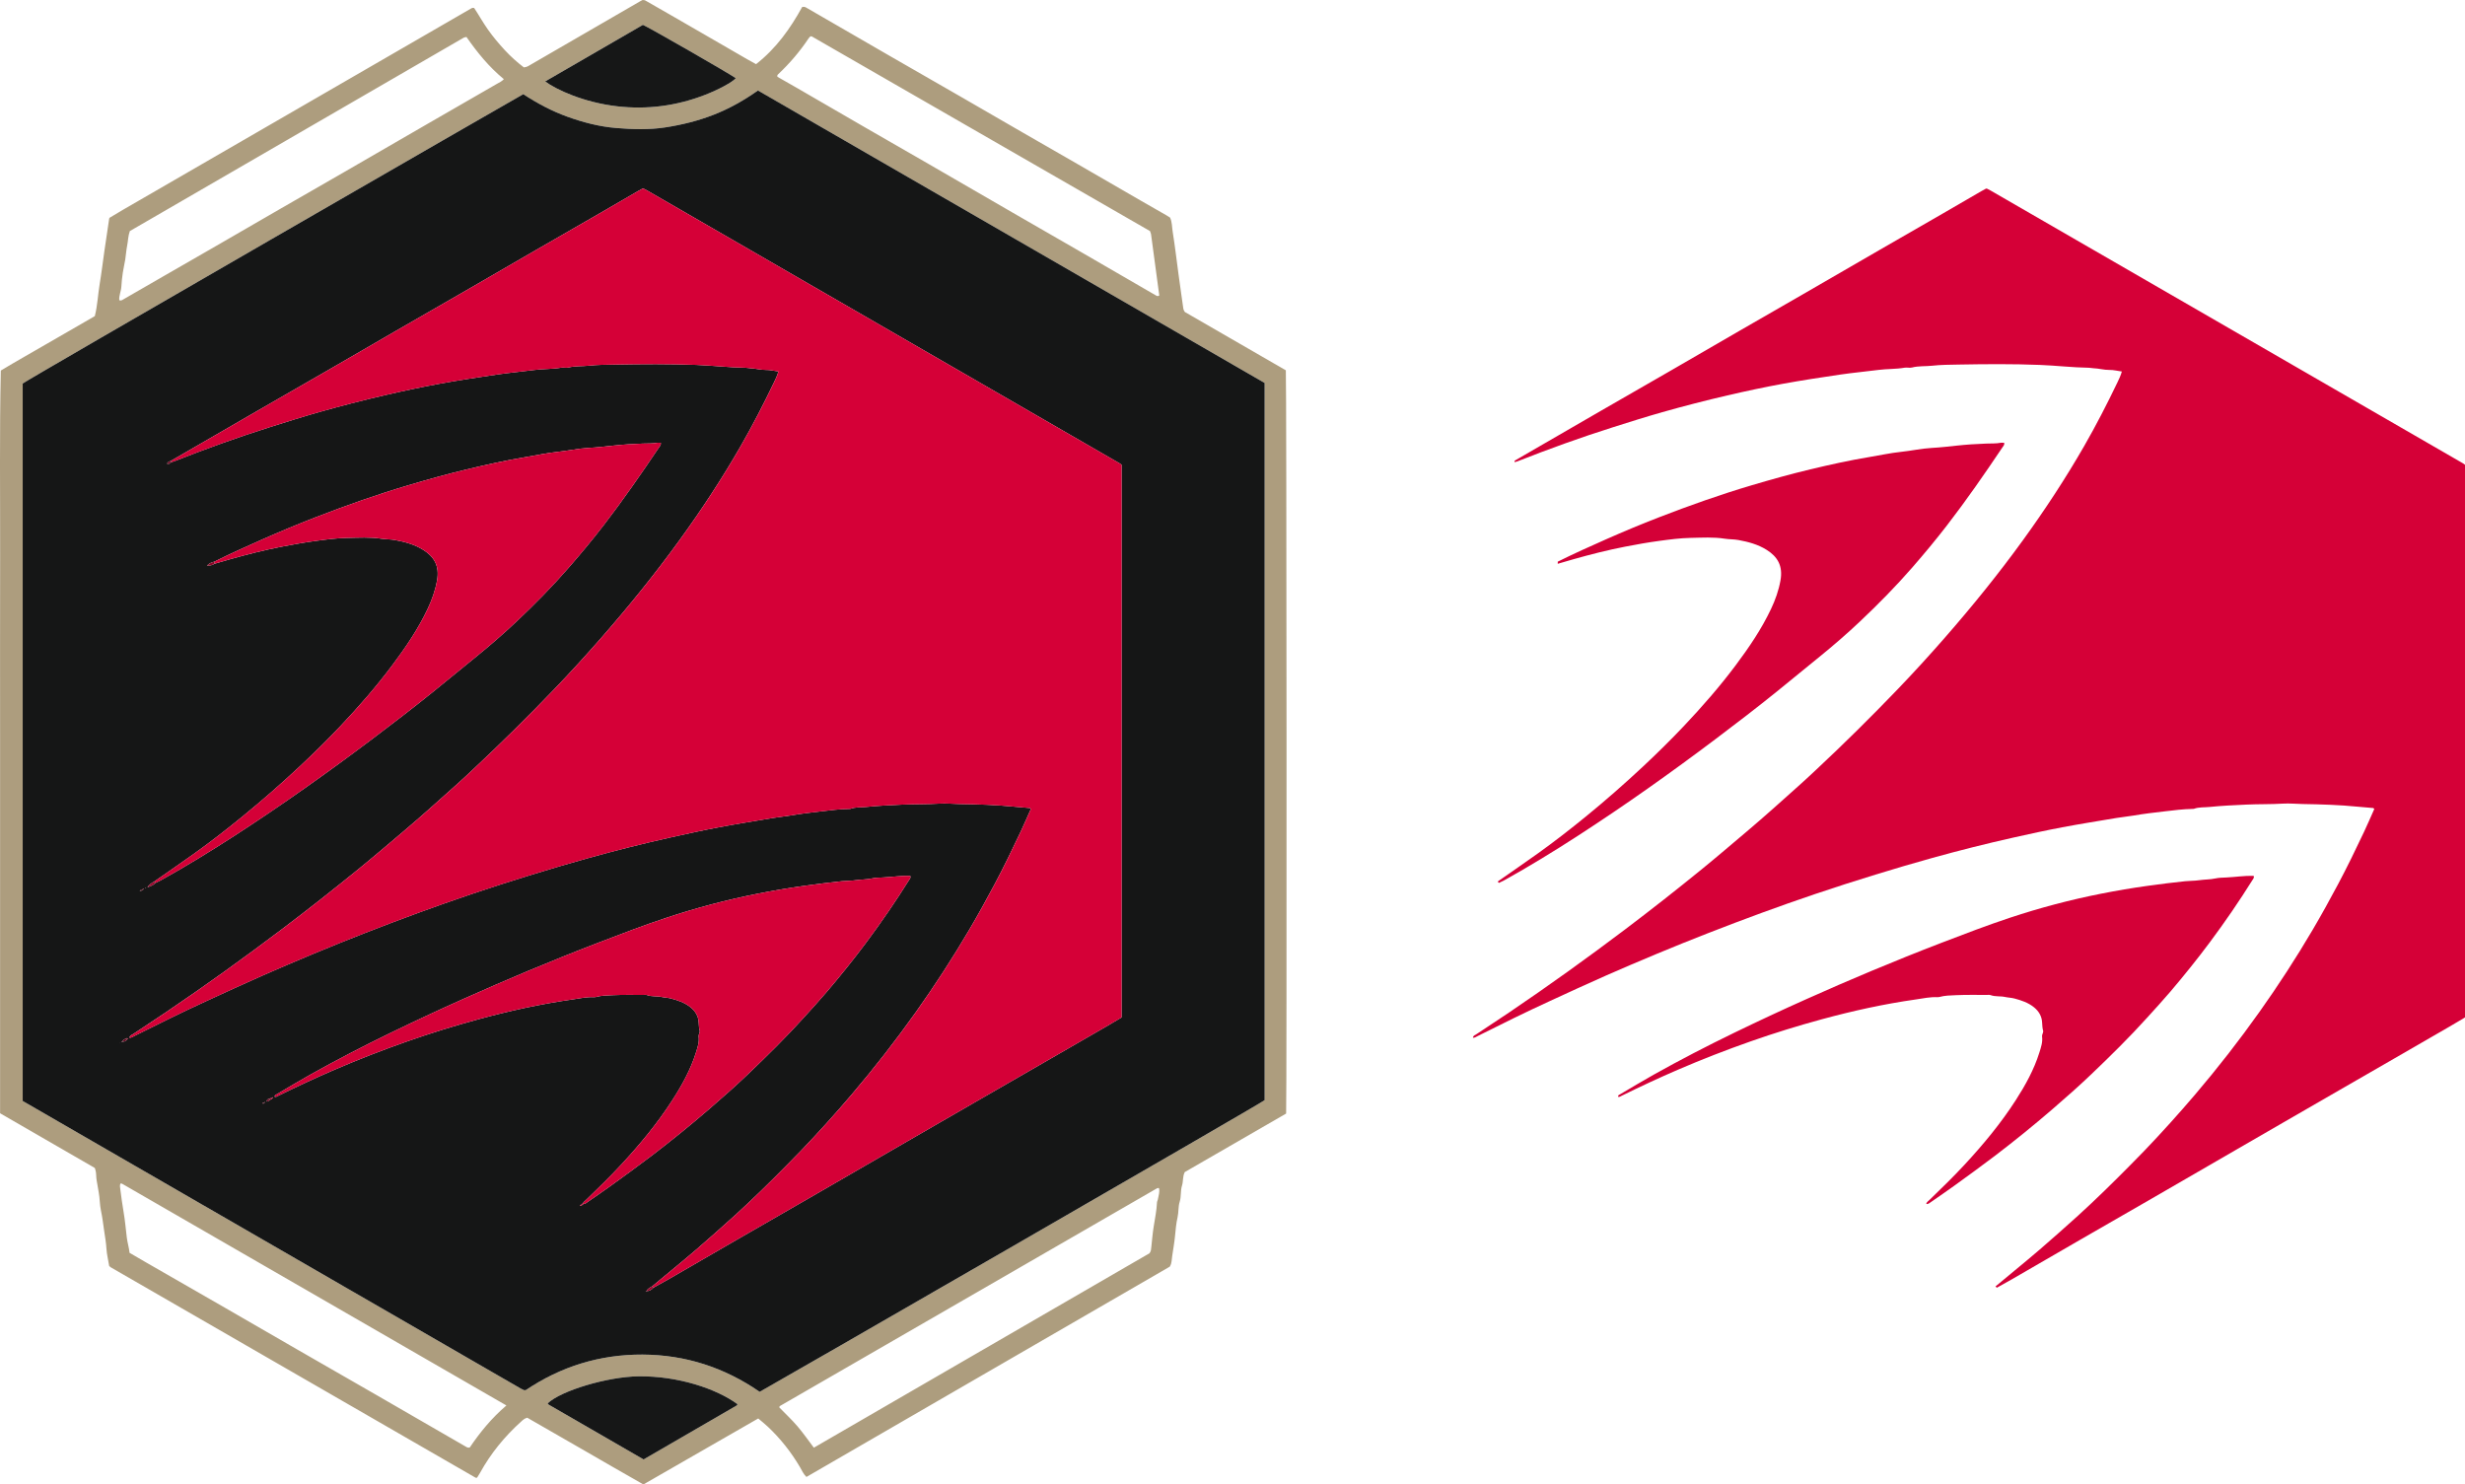 <?xml version="1.0" encoding="UTF-8"?>
<svg id="Layer_1" data-name="Layer 1" xmlns="http://www.w3.org/2000/svg" viewBox="0 0 351.675 211.774">
    <defs>
        <style>
            .cls-1 {
            fill: #d40037;
            }

            .cls-1, .cls-2, .cls-3, .cls-4, .cls-5, .cls-6, .cls-7, .cls-8, .cls-9, .cls-10 {
            stroke-width: 0px;
            }

            .cls-2 {
            fill: #6a0c24;
            }

            .cls-3 {
            fill: #d50037;
            }

            .cls-4 {
            fill: #161717;
            }

            .cls-5 {
            fill: #ad9d7e;
            }

            .cls-6 {
            fill: #9a062d;
            }

            .cls-7 {
            fill: #880929;
            }

            .cls-8 {
            fill: #770b27;
            }

            .cls-9 {
            fill: #590e21;
            }

            .cls-10 {
            fill: #151616;
            }
        </style>
    </defs>
    <g>
        <path class="cls-5"
              d="m183.491,158.86c-4.839,2.794-9.665,5.58-14.464,8.35-.324.63-.197,1.31-.393,1.924-.239.749-.091,1.554-.328,2.3-.23.725-.136,1.488-.306,2.223-.21.909-.281,1.841-.373,2.77-.09.908-.256,1.808-.385,2.712-.038.266-.069.533-.096.8-.025.244-.091.474-.255.762-17.231,9.972-34.523,19.98-51.837,30.001-.438-.409-.652-.941-.932-1.417-1.254-2.127-2.769-4.043-4.564-5.737-.427-.403-.891-.769-1.381-1.189-5.481,3.117-10.889,6.286-16.384,9.414-5.556-3.154-11.057-6.38-16.567-9.519-.386.09-.618.317-.857.532-2.363,2.127-4.355,4.552-5.889,7.344-.129.234-.279.457-.404.659-.061.021-.084.034-.109.037-.026.003-.056.004-.079-.006-.05-.02-.099-.044-.145-.071-17.312-9.982-34.624-19.965-51.935-29.949-.069-.04-.124-.102-.228-.189-.121-.804-.342-1.625-.394-2.486-.051-.856-.205-1.707-.328-2.558-.139-.957-.252-1.92-.455-2.864-.187-.869-.152-1.756-.322-2.625-.107-.55-.177-1.109-.287-1.662-.104-.524-.024-1.076-.201-1.595-.017-.051-.037-.1-.074-.2-4.463-2.578-8.96-5.175-13.506-7.801,0-8.814,0-17.63,0-26.445,0-8.846,0-17.693,0-26.539,0-8.819-.015-17.639.005-26.458.019-8.816-.097-17.632.098-26.515,2.196-1.323,4.448-2.581,6.676-3.878,2.234-1.3,4.478-2.584,6.736-3.886.384-1.508.442-3.067.696-4.595.261-1.563.446-3.138.672-4.707.223-1.541.455-3.081.684-4.622.013-.023.024-.048.039-.07.015-.022.031-.048.052-.061.647-.386,1.291-.778,1.943-1.155C34.166,20.318,50.718,10.746,67.271,1.174c.045-.026.102-.034.153-.048.026-.007.054-.009.08-.008.026.001.052.009.147.028.655.985,1.252,2.067,1.964,3.075.732,1.037,1.547,2.004,2.406,2.934.841.91,1.761,1.732,2.712,2.456.47-.024.773-.269,1.093-.454,3.01-1.736,6.014-3.481,9.02-5.222,2.167-1.256,4.335-2.511,6.502-3.765.115-.067.235-.125.306-.163.322-.041.519.124.725.241,1.264.718,2.524,1.445,3.784,2.172,2.263,1.305,4.525,2.612,6.787,3.919,1.213.701,2.423,1.406,3.637,2.104.416.24.84.466,1.279.709,2.873-2.246,4.902-5.104,6.575-8.153.329-.085.505.043.693.151,3.893,2.253,7.785,4.507,11.681,6.754,3.383,1.95,6.774,3.888,10.158,5.837,2.964,1.707,5.921,3.426,8.883,5.135,2.636,1.521,5.279,3.031,7.915,4.552,2.986,1.722,5.968,3.453,8.953,5.176,1.236.714,2.478,1.418,3.716,2.129.163.093.318.199.493.309.296.647.261,1.362.375,2.044.173,1.033.303,2.073.444,3.111.134.985.256,1.972.388,2.957.122.905.249,1.81.376,2.714.086.612.182,1.222.26,1.835.031.241.032.486.264.806,4.735,2.734,9.584,5.534,14.408,8.319.106.658.146,104.573.041,106.032Zm-3.069-104.229c-24.125-13.925-48.201-27.821-72.285-41.721-1.987,1.403-4.046,2.567-6.262,3.438-2.234.878-4.541,1.449-6.917,1.82-2.362.369-4.712.289-7.067.092-2.394-.2-4.707-.803-6.961-1.617-2.236-.807-4.322-1.923-6.276-3.209-1.079.587-71.014,40.881-71.415,41.283v102.349c23.706,13.688,47.389,27.364,71.072,41.037.139.08.29.14.436.208.024.011.051.021.077.023.026.002.053-.006.199-.026,4.96-3.341,10.533-5.09,16.635-5.062,6.13.029,11.706,1.842,16.724,5.313.977-.493,71.572-41.17,72.041-41.608V54.631Zm-108.174,145.873c-18.352-10.589-36.591-21.113-54.831-31.634-.061-.035-.151-.019-.228-.027-.128.275-.06.548-.026.808.143,1.088.282,2.178.471,3.259.211,1.214.308,2.442.46,3.662.09.722.311,1.403.391,2.156.814.474,1.625.951,2.44,1.419,3.759,2.161,7.521,4.317,11.279,6.481,3.361,1.935,6.714,3.883,10.075,5.818,3.758,2.164,7.522,4.316,11.279,6.481,4.317,2.488,8.629,4.984,12.942,7.477.141.082.281.161.523.09,1.45-2.141,3.105-4.184,5.225-5.99ZM66.543,5.272c-.199.054-.313.06-.402.112-15.893,9.203-31.785,18.409-47.617,27.581-.26.722-.246,1.405-.38,2.063-.134.656-.17,1.332-.275,1.996-.1.629-.256,1.249-.348,1.879-.097.662-.173,1.33-.209,1.998-.036.658-.362,1.277-.293,1.93.259.101.408-.025.572-.119,1.889-1.092,3.779-2.181,5.669-3.269,2.638-1.518,5.278-3.032,7.914-4.553,2.962-1.709,5.919-3.428,8.882-5.137,3.01-1.736,6.026-3.46,9.035-5.197,3.989-2.302,7.971-4.615,11.959-6.918,3.289-1.899,6.585-3.785,9.87-5.69.312-.181.665-.326.964-.654-2.113-1.736-3.789-3.798-5.339-6.024Zm97.519,27.69c-16.084-9.257-32.163-18.512-48.243-27.765-.021-.012-.052-.01-.079-.012-.027-.002-.054-0-.111-0-.079.083-.187.168-.259.277-1.244,1.871-2.695,3.566-4.327,5.108-.096.09-.202.183-.125.389.9.514,1.838,1.042,2.769,1.581,3.24,1.875,6.475,3.757,9.716,5.629,3.008,1.737,6.024,3.461,9.033,5.198,4.034,2.33,8.062,4.67,12.096,7.001,3.241,1.873,6.489,3.733,9.73,5.606,3.544,2.048,7.083,4.104,10.625,6.156.138.08.272.179.505.03-.387-2.891-.776-5.813-1.173-8.735-.021-.155-.1-.302-.156-.465Zm1.284,136.537c-.058-.011-.087-.026-.111-.019-.076.021-.157.039-.224.077-17.914,10.34-35.826,20.682-53.739,31.025-.022.013-.043.035-.056.057-.013.023-.015.051-.038.14.847.885,1.78,1.737,2.598,2.7.819.964,1.542,1.999,2.335,3.049,16.004-9.27,31.985-18.526,47.885-27.736.234-.309.227-.582.256-.85.106-.983.187-1.971.341-2.947.182-1.156.42-2.302.475-3.475.006-.128.094-.25.115-.379.086-.546.311-1.081.164-1.642Zm-73.527,38.705c4.471-2.589,8.872-5.138,13.271-7.69.061-.035.09-.125.134-.188-3.003-2.208-8.485-4.049-14.142-3.979-4.386.054-11.057,2.034-12.951,3.865.047.058.084.137.145.172,4.496,2.599,8.993,5.194,13.543,7.82ZM77.776,11.617c1.615,1.188,5.511,3.003,10.297,3.551,4.261.488,8.412-.059,12.424-1.598,2.018-.774,4-1.846,4.478-2.418-.941-.666-12.619-7.375-13.254-7.604-4.602,2.663-9.235,5.344-13.945,8.069Z"/>
        <path class="cls-10"
              d="m180.422,54.631v102.32c-.469.437-71.064,41.114-72.041,41.608-5.018-3.471-10.594-5.285-16.724-5.313-6.102-.028-11.674,1.721-16.635,5.062-.146.02-.173.028-.199.026-.026-.002-.053-.011-.077-.023-.146-.068-.297-.128-.436-.208-23.684-13.674-47.366-27.349-71.072-41.037V54.717c.401-.401,70.337-40.696,71.415-41.283,1.955,1.286,4.041,2.402,6.276,3.209,2.255.814,4.567,1.417,6.961,1.617,2.355.197,4.705.277,7.067-.092,2.376-.371,4.683-.942,6.917-1.82,2.217-.871,4.275-2.035,6.262-3.438,24.083,13.9,48.159,27.797,72.285,41.721ZM20.068,127.066c.124-.003.248-.006.315-.139.043-.035.126-.039.1-.128-.086-.035-.109.034-.144.084-.131-.009-.242.021-.299.155-.036.033-.155.03-.054.123.027-.032.054-.064.082-.095Zm62.917,44.789c-.095.005-.19.011-.243.115.124.102.217.059.297-.059.063-.046.126-.093.19-.139.26-.013.443-.182.64-.32,1.082-.755,2.176-1.495,3.244-2.27,1.962-1.423,3.931-2.839,5.858-4.309,2.785-2.124,5.505-4.33,8.16-6.617,1.899-1.637,3.78-3.293,5.591-5.024,2.729-2.608,5.422-5.253,7.952-8.059,1.101-1.221,2.218-2.428,3.283-3.68,1.955-2.299,3.848-4.648,5.652-7.068,2.142-2.874,4.17-5.826,6.073-8.865.105-.169.29-.329.175-.612-1.31-.036-2.616.176-3.93.235-.51.023-1.03.026-1.525.135-.76.167-1.535.137-2.299.251-.657.098-1.336.076-2.008.145-1.792.183-3.578.412-5.362.659-2.237.31-4.46.688-6.675,1.127-4.383.869-8.694,2.006-12.935,3.414-3.296,1.093-6.537,2.333-9.778,3.578-3.392,1.302-6.761,2.662-10.113,4.062-3.056,1.276-6.089,2.603-9.114,3.952-3.493,1.557-6.957,3.177-10.397,4.845-3.879,1.881-7.706,3.864-11.468,5.97-1.621.907-3.212,1.87-4.814,2.812-.119.07-.302.112-.241.348.215.035.369-.094.528-.172,2.635-1.295,5.293-2.538,7.99-3.699,3.413-1.469,6.873-2.816,10.377-4.047,3.35-1.177,6.742-2.224,10.169-3.155,4.409-1.198,8.863-2.179,13.388-2.823,1.036-.147,2.066-.385,3.125-.326.079.004.163-.006.239-.027.784-.22,1.597-.225,2.395-.261,1.454-.066,2.911-.031,4.367-.036.189-.001.394-.031.562.031.665.244,1.373.111,2.056.263.432.096.906.104,1.345.22.991.263,1.96.587,2.778,1.248.683.552,1.109,1.26,1.159,2.132.026.455.047.903.166,1.296-.027.29-.203.488-.168.748.108.801-.154,1.546-.387,2.289-.762,2.437-1.988,4.648-3.362,6.782-2.136,3.319-4.649,6.343-7.326,9.231-1.577,1.701-3.241,3.317-4.908,4.931-.192.186-.421.339-.547.588-.083.024-.142.073-.161.161Zm-45.296-14.547c-.082.017-.197-.034-.222.106.125.073.183.001.231-.097.044-.029.181-.005.069-.122-.026.038-.052.075-.078.113Zm1.124-.656c-.097.014-.194.027-.29.041-.189.092-.471.091-.464.458.216-.032.349-.103.445-.246.11-.078.282-.067.331-.232.06-.017.146-.007.12-.114-.096-.042-.129.01-.142.092Zm-21.327-8.053c.253,0,.482-.051.625-.288.043-.051.086-.103.129-.154-.042-.021-.083-.042-.124-.063-.255.11-.525.197-.674.462-.034.03-.099.083-.098.085.078.1.104.011.142-.042Zm74.749,35.583c.416.026.719-.182.98-.476.729-.406,1.464-.804,2.186-1.221,3.242-1.873,6.478-3.755,9.72-5.627,3.383-1.952,6.772-3.893,10.155-5.845,4.036-2.329,8.067-4.667,12.1-7,2.308-1.335,4.617-2.67,6.926-4.003,2.566-1.482,5.132-2.963,7.699-4.442,2.614-1.507,5.229-3.011,7.842-4.518,2.66-1.534,5.319-3.069,7.977-4.607.742-.429,1.476-.871,2.191-1.294v-78.849c-.107-.076-.189-.146-.28-.199-22.462-12.972-44.924-25.943-67.386-38.914-.163-.094-.333-.177-.501-.263-.023-.012-.051-.014-.077-.016-.027-.003-.054-.001-.097-.001-.225.123-.463.249-.696.384-1.841,1.067-3.679,2.14-5.522,3.203-3.01,1.737-6.024,3.465-9.033,5.202-3.615,2.087-7.226,4.184-10.841,6.271-3.009,1.737-6.024,3.464-9.033,5.201-3.242,1.872-6.478,3.756-9.72,5.628-3.383,1.952-6.773,3.892-10.155,5.844-4.082,2.356-8.16,4.72-12.24,7.081-.219.1-.482.146-.606.425.3.09.461-.025.591-.214.13-.036.264-.061.389-.11,4.506-1.778,9.061-3.422,13.68-4.884,2.333-.738,4.667-1.478,7.021-2.145,3.077-.872,6.175-1.667,9.291-2.391,2.619-.608,5.247-1.17,7.89-1.653,2.716-.496,5.448-.912,8.18-1.313,1.804-.265,3.623-.427,5.431-.664,1.25-.164,2.518-.101,3.764-.32.34-.06.717.06,1.046-.025.951-.245,1.925-.151,2.885-.258,1.254-.139,2.529-.142,3.791-.165,3.853-.069,7.705-.1,11.561.051,2.338.091,4.661.369,7,.404.214.003.427.062.641.068.776.024,1.526.257,2.313.244.568-.01,1.139.14,1.757.225-.16.581-.394,1.061-.625,1.542-1.48,3.086-3.044,6.126-4.751,9.095-2.662,4.63-5.59,9.085-8.72,13.407-3.479,4.803-7.21,9.408-11.11,13.874-2.216,2.538-4.488,5.027-6.821,7.456-3.736,3.889-7.571,7.681-11.511,11.365-.748.7-1.494,1.402-2.257,2.085-2.549,2.283-5.088,4.578-7.703,6.786-2.141,1.807-4.268,3.633-6.441,5.401-3.594,2.924-7.235,5.789-10.933,8.582-5.397,4.076-10.888,8.019-16.489,11.808-1.562,1.056-3.147,2.079-4.712,3.131-.187.126-.485.184-.505.519.286.005.479-.151.689-.256,3.396-1.7,6.798-3.39,10.252-4.97,2.693-1.232,5.377-2.487,8.09-3.675,4.807-2.106,9.649-4.13,14.54-6.037,5.04-1.966,10.114-3.836,15.238-5.568,2.854-.965,5.725-1.879,8.604-2.767,2.698-.832,5.407-1.629,8.126-2.385,3.833-1.065,7.691-2.037,11.573-2.906,2.307-.517,4.619-1.022,6.942-1.461,2.583-.488,5.18-.898,7.773-1.335.821-.138,1.656-.208,2.472-.351,1.43-.25,2.87-.413,4.308-.582,1.355-.159,2.714-.334,4.083-.358.054-.001.113.008.161-.01.721-.269,1.49-.191,2.232-.267,1.739-.177,3.489-.256,5.236-.338,1.749-.082,3.501-.031,5.251-.14.938-.058,1.883.043,2.823.059,2.614.043,5.225.118,7.825.379.744.075,1.489.13,2.233.194.037.003.069.066.142.141-.484,1.08-.958,2.191-1.474,3.282-1.187,2.508-2.395,5.005-3.7,7.455-1.165,2.188-2.362,4.358-3.619,6.494-2.365,4.018-4.901,7.927-7.601,11.728-2.888,4.065-5.949,7.995-9.185,11.791-2.326,2.728-4.726,5.39-7.204,7.979-.69.721-1.395,1.427-2.096,2.137-2.407,2.437-4.851,4.835-7.384,7.14-1.794,1.632-3.619,3.23-5.449,4.82-1.159,1.007-2.352,1.975-3.531,2.958-.93.775-1.864,1.547-2.797,2.32-.315.161-.624.329-.801.657-.042.029-.175.013-.058.12.021-.038.043-.076.064-.114ZM30.574,80.433c.748-.217,1.496-.438,2.245-.651,2.431-.688,4.878-1.309,7.36-1.792,1.636-.318,3.273-.611,4.926-.832,1.467-.197,2.936-.393,4.413-.421,1.635-.032,3.272-.141,4.911.118.626.099,1.284.069,1.921.185,1.412.257,2.79.625,4.017,1.395,1.562.981,2.361,2.28,1.986,4.376-.254,1.419-.73,2.753-1.339,4.046-1.363,2.889-3.151,5.516-5.059,8.063-2.28,3.044-4.778,5.907-7.391,8.666-1.871,1.977-3.811,3.888-5.801,5.748-2.659,2.486-5.392,4.882-8.212,7.182-2.234,1.822-4.509,3.591-6.855,5.266-1.885,1.345-3.795,2.656-5.694,3.982q-.711.37-.969.835c.463-.193.862-.316,1.158-.645.241-.118.489-.225.724-.355,3.604-2.001,7.116-4.154,10.575-6.394,3.369-2.182,6.69-4.433,9.971-6.745,3.258-2.296,6.476-4.649,9.659-7.048,2.925-2.205,5.834-4.431,8.683-6.733,2.053-1.659,4.09-3.338,6.139-5.002,1.967-1.597,3.883-3.254,5.724-4.992,2.607-2.461,5.124-5.012,7.483-7.719,1.718-1.971,3.387-3.98,4.983-6.049,2.765-3.584,5.34-7.305,7.864-11.06.131-.195.318-.369.288-.674-.158-.009-.32-.051-.469-.022-.694.131-1.396.094-2.095.119-1.425.051-2.847.143-4.266.297-.531.058-1.064.112-1.594.169-.638.069-1.284.119-1.926.155-1.476.084-2.918.408-4.385.561-1.516.158-3.013.49-4.52.739-2.838.47-5.644,1.093-8.44,1.761-2.798.669-5.566,1.444-8.325,2.261-4.492,1.33-8.9,2.895-13.266,4.584-2.535.981-5.043,2.031-7.529,3.129-2.315,1.022-4.623,2.061-6.889,3.189-.404.098-.787.232-1.047.599.36-.065.739-.04,1.041-.293Zm-13.543,68.379l.04.025.006-.038-.045.013Zm3.764-22.218c-.083.029-.086.064-.011.096.012.005.038-.027.058-.042-.016-.019-.033-.037-.048-.054Z"/>
        <path class="cls-4"
              d="m91.819,208.204c-4.549-2.625-9.047-5.221-13.543-7.82-.062-.036-.098-.115-.145-.172,1.893-1.832,8.564-3.811,12.951-3.865,5.657-.07,11.139,1.771,14.142,3.979-.044.064-.073.153-.134.188-4.399,2.553-8.8,5.101-13.271,7.69Z"/>
        <path class="cls-4"
              d="m77.776,11.617c4.71-2.725,9.342-5.406,13.945-8.069.635.229,12.313,6.938,13.254,7.604-.478.572-2.46,1.643-4.478,2.418-4.012,1.54-8.163,2.086-12.424,1.598-4.786-.548-8.683-2.363-10.297-3.551Z"/>
        <path class="cls-3"
              d="m24.432,65.722c4.08-2.361,8.158-4.724,12.24-7.081,3.383-1.952,6.773-3.892,10.155-5.844,3.243-1.871,6.478-3.755,9.72-5.628,3.009-1.738,6.024-3.464,9.033-5.201,3.616-2.087,7.226-4.184,10.841-6.271,3.009-1.737,6.024-3.465,9.033-5.202,1.843-1.063,3.681-2.136,5.522-3.203.233-.135.472-.26.696-.384.043,0,.07-.002.097.001.026.003.055.005.077.016.168.086.338.169.501.263,22.463,12.97,44.925,25.942,67.386,38.914.092.053.174.122.28.199v78.849c-.715.423-1.45.864-2.191,1.294-2.658,1.538-5.317,3.073-7.977,4.607-2.613,1.507-5.228,3.011-7.842,4.518-2.567,1.48-5.133,2.961-7.699,4.442-2.309,1.333-4.618,2.668-6.926,4.003-4.034,2.333-8.065,4.671-12.1,7-3.383,1.952-6.772,3.893-10.155,5.845-3.243,1.871-6.479,3.754-9.72,5.627-.723.417-1.457.815-2.186,1.221-.062-.062-.123-.124-.185-.186.932-.773,1.866-1.544,2.797-2.32,1.18-.983,2.373-1.951,3.531-2.958,1.83-1.591,3.655-3.188,5.449-4.82,2.533-2.305,4.977-4.704,7.384-7.14.701-.71,1.407-1.416,2.096-2.137,2.479-2.59,4.878-5.251,7.204-7.979,3.236-3.795,6.297-7.725,9.185-11.791,2.701-3.801,5.237-7.71,7.601-11.728,1.257-2.136,2.453-4.306,3.619-6.494,1.305-2.45,2.513-4.947,3.7-7.455.516-1.091.991-2.202,1.474-3.282-.073-.075-.105-.138-.142-.141-.745-.064-1.489-.119-2.233-.194-2.6-.261-5.211-.336-7.825-.379-.94-.015-1.886-.117-2.823-.059-1.75.108-3.502.057-5.251.14-1.747.082-3.498.16-5.236.338-.742.076-1.511-.003-2.232.267-.048.018-.107.009-.161.01-1.369.025-2.728.199-4.083.358-1.437.169-2.878.332-4.308.582-.816.143-1.651.212-2.472.351-2.592.437-5.19.847-7.773,1.335-2.323.439-4.635.944-6.942,1.461-3.882.87-7.74,1.841-11.573,2.906-2.72.756-5.429,1.553-8.126,2.385-2.879.887-5.75,1.802-8.604,2.767-5.124,1.732-10.198,3.603-15.238,5.568-4.891,1.907-9.733,3.931-14.54,6.037-2.713,1.188-5.397,2.443-8.09,3.675-3.454,1.581-6.856,3.27-10.252,4.97-.21.105-.403.261-.689.256.02-.335.318-.393.505-.519,1.565-1.052,3.15-2.074,4.712-3.131,5.601-3.789,11.092-7.733,16.489-11.808,3.698-2.793,7.339-5.658,10.933-8.582,2.173-1.768,4.3-3.594,6.441-5.401,2.615-2.208,5.154-4.503,7.703-6.786.763-.683,1.508-1.386,2.257-2.085,3.94-3.684,7.775-7.475,11.511-11.365,2.333-2.429,4.605-4.918,6.821-7.456,3.901-4.466,7.631-9.071,11.11-13.874,3.13-4.322,6.058-8.777,8.72-13.407,1.707-2.969,3.271-6.009,4.751-9.095.23-.48.465-.961.625-1.542-.618-.085-1.188-.234-1.757-.225-.787.013-1.537-.22-2.313-.244-.214-.006-.427-.065-.641-.068-2.339-.035-4.662-.313-7-.404-3.856-.151-7.708-.12-11.561-.051-1.262.023-2.537.026-3.791.165-.96.106-1.934.013-2.885.258-.329.085-.706-.035-1.046.025-1.246.218-2.514.156-3.764.32-1.808.237-3.627.399-5.431.664-2.732.401-5.464.817-8.18,1.313-2.643.483-5.271,1.045-7.89,1.653-3.117.724-6.215,1.52-9.291,2.391-2.354.667-4.688,1.407-7.021,2.145-4.619,1.461-9.174,3.106-13.68,4.884-.125.049-.259.074-.389.11.005-.07.01-.14.015-.21Z"/>
        <path class="cls-1"
              d="m22.003,125.764c1.899-1.326,3.809-2.636,5.694-3.982,2.346-1.675,4.621-3.444,6.855-5.266,2.82-2.3,5.553-4.696,8.212-7.182,1.99-1.861,3.929-3.772,5.801-5.748,2.612-2.76,5.111-5.622,7.391-8.666,1.907-2.547,3.695-5.174,5.059-8.063.61-1.293,1.085-2.627,1.339-4.046.376-2.096-.424-3.395-1.986-4.376-1.226-.77-2.605-1.138-4.017-1.395-.637-.116-1.295-.086-1.921-.185-1.639-.259-3.276-.149-4.911-.118-1.477.029-2.946.224-4.413.421-1.653.222-3.291.514-4.926.832-2.482.483-4.929,1.104-7.36,1.792-.75.212-1.497.433-2.245.651.002-.102.004-.204.006-.306,2.266-1.128,4.575-2.167,6.889-3.189,2.486-1.098,4.993-2.148,7.529-3.129,4.366-1.689,8.775-3.254,13.266-4.584,2.759-.817,5.527-1.592,8.325-2.261,2.796-.668,5.602-1.292,8.44-1.761,1.507-.249,3.004-.581,4.52-.739,1.467-.153,2.908-.477,4.385-.561.642-.037,1.288-.087,1.926-.155.53-.057,1.063-.111,1.594-.169,1.418-.154,2.84-.246,4.266-.297.699-.025,1.401.012,2.095-.119.149-.028.311.013.469.022.03.304-.157.479-.288.674-2.524,3.756-5.099,7.476-7.864,11.06-1.596,2.069-3.265,4.078-4.983,6.049-2.358,2.707-4.875,5.257-7.483,7.719-1.841,1.738-3.757,3.395-5.724,4.992-2.049,1.664-4.086,3.343-6.139,5.002-2.849,2.302-5.758,4.528-8.683,6.733-3.183,2.399-6.401,4.751-9.659,7.048-3.28,2.312-6.602,4.563-9.971,6.745-3.459,2.24-6.971,4.393-10.575,6.394-.235.13-.482.237-.724.355-.063-.064-.126-.127-.189-.19Z"/>
        <path class="cls-1"
              d="m83.146,171.694c.125-.249.355-.402.547-.588,1.667-1.613,3.331-3.23,4.908-4.931,2.678-2.888,5.19-5.912,7.326-9.231,1.374-2.135,2.599-4.345,3.362-6.782.233-.744.494-1.489.387-2.289-.035-.26.141-.458.168-.748-.119-.393-.14-.841-.166-1.296-.05-.872-.475-1.579-1.159-2.132-.817-.661-1.786-.984-2.778-1.248-.439-.117-.912-.124-1.345-.22-.683-.151-1.391-.019-2.056-.263-.169-.062-.374-.031-.562-.031-1.456.005-2.914-.03-4.367.036-.798.036-1.612.041-2.395.261-.076.021-.16.032-.239.027-1.059-.059-2.088.179-3.125.326-4.525.643-8.979,1.625-13.388,2.823-3.427.931-6.819,1.977-10.169,3.155-3.505,1.232-6.965,2.578-10.377,4.047-2.697,1.161-5.355,2.404-7.99,3.699-.159.078-.313.207-.528.172-.061-.237.122-.279.241-.348,1.603-.941,3.193-1.904,4.814-2.812,3.762-2.105,7.589-4.089,11.468-5.97,3.441-1.668,6.904-3.288,10.397-4.845,3.025-1.349,6.058-2.676,9.114-3.952,3.353-1.4,6.721-2.76,10.113-4.062,3.24-1.244,6.482-2.484,9.778-3.578,4.241-1.407,8.551-2.545,12.935-3.414,2.215-.439,4.438-.818,6.675-1.127,1.784-.247,3.569-.476,5.362-.659.671-.069,1.35-.047,2.008-.145.764-.114,1.539-.084,2.299-.251.495-.109,1.015-.112,1.525-.135,1.314-.06,2.62-.272,3.93-.235.115.283-.069.443-.175.612-1.902,3.038-3.93,5.991-6.073,8.865-1.804,2.42-3.697,4.769-5.652,7.068-1.065,1.252-2.182,2.459-3.283,3.68-2.53,2.805-5.223,5.451-7.952,8.059-1.811,1.731-3.692,3.388-5.591,5.024-2.654,2.288-5.374,4.493-8.16,6.617-1.927,1.47-3.896,2.886-5.858,4.309-1.068.775-2.162,1.514-3.244,2.27-.198.138-.38.307-.64.32-.028-.026-.056-.052-.083-.078Z"/>
        <path class="cls-7"
              d="m30.58,80.127c-.002.102-.004.204-.006.306-.302.253-.681.228-1.041.293.26-.367.643-.501,1.047-.599Z"/>
        <path class="cls-6"
              d="m22.003,125.764c.063.064.126.127.189.19-.296.329-.694.452-1.158.645q.259-.465.969-.835Z"/>
        <path class="cls-6"
              d="m93.032,183.519c.062.062.123.124.185.186-.261.294-.564.502-.98.476l-.006-.006c.177-.328.486-.496.801-.657Z"/>
        <path class="cls-8"
              d="m24.432,65.722c-.005.07-.01.14-.015.21-.13.189-.292.305-.591.214.124-.279.387-.325.606-.425Z"/>
        <path class="cls-2"
              d="m17.444,148.555c.148-.265.419-.352.674-.462-.002.072-.003.145-.005.217-.144.237-.373.288-.625.288l-.044-.044Z"/>
        <path class="cls-8"
              d="m38.505,156.906c-.096.143-.229.214-.445.246-.007-.367.276-.366.464-.458-.006.071-.013.142-.019.213Z"/>
        <path class="cls-1"
              d="m38.505,156.906c.006-.071.013-.142.019-.213.097-.014.194-.027.29-.041l.022.022c-.049.165-.221.154-.331.232Z"/>
        <path class="cls-8"
              d="m37.699,157.317c-.047.098-.106.17-.231.097.025-.14.14-.089.222-.106l.009.009Z"/>
        <path class="cls-1"
              d="m83.04,171.911c-.08.118-.174.161-.297.059.053-.104.148-.11.243-.115l.054.056Z"/>
        <path class="cls-9"
              d="m20.383,126.927c-.067.133-.191.136-.315.139l-.028-.028c.057-.134.168-.163.299-.155l.043.043Z"/>
        <path class="cls-2"
              d="m17.487,148.599c-.037.053-.064.141-.142.042-.001-.002.064-.056.098-.085l.044.044Z"/>
        <polygon class="cls-2" points="17.031 148.812 17.076 148.799 17.071 148.838 17.031 148.812"/>
        <path class="cls-1"
              d="m38.814,156.652c.013-.082.046-.134.142-.092.025.107-.061.096-.12.114l-.022-.022Z"/>
        <path class="cls-8"
              d="m37.69,157.308c.026-.038.052-.075.078-.113.112.117-.026.093-.069.122l-.009-.009Z"/>
        <path class="cls-9"
              d="m20.068,127.066c-.027.032-.054.064-.082.095-.101-.093.018-.09.054-.123l.028.028Z"/>
        <path class="cls-1"
              d="m83.229,171.772c-.063.046-.126.093-.19.139l-.054-.056c.019-.088.077-.137.161-.161.027.026.055.052.083.078Z"/>
        <path class="cls-6"
              d="m92.237,184.182c-.021.038-.043.076-.064.114-.117-.106.016-.091.058-.12l.006.006Z"/>
        <path class="cls-6"
              d="m20.339,126.883c.035-.05.058-.119.144-.084.025.088-.058.092-.1.128l-.043-.043Z"/>
        <path class="cls-6"
              d="m20.795,126.595c.015.017.031.035.048.054-.02.015-.047.047-.058.042-.076-.031-.072-.066.011-.096Z"/>
        <path class="cls-3"
              d="m18.113,148.311c.002-.072.003-.145.005-.217.042.021.083.042.124.063-.043.051-.086.103-.129.154Z"/>
    </g>
    <g>
        <path class="cls-3"
              d="m216.093,65.722c4.08-2.361,8.158-4.724,12.24-7.081,3.383-1.952,6.773-3.892,10.155-5.844,3.243-1.871,6.478-3.755,9.72-5.628,3.009-1.738,6.024-3.464,9.033-5.201,3.616-2.087,7.226-4.184,10.841-6.271,3.009-1.737,6.024-3.465,9.033-5.202,1.843-1.063,3.681-2.136,5.522-3.203.233-.135.472-.26.696-.384.043,0,.07-.002.097.001.026.003.055.005.077.016.168.086.338.169.501.263,22.463,12.97,44.925,25.942,67.386,38.914.092.053.174.122.28.199v78.849c-.715.423-1.45.864-2.191,1.294-2.658,1.538-5.317,3.073-7.977,4.607-2.613,1.507-5.228,3.011-7.842,4.518-2.567,1.48-5.133,2.961-7.699,4.442-2.309,1.333-4.618,2.668-6.926,4.003-4.034,2.333-8.065,4.671-12.1,7-3.383,1.952-6.772,3.893-10.155,5.845-3.243,1.871-6.479,3.754-9.72,5.627-.723.417-1.457.815-2.186,1.221-.062-.062-.123-.124-.185-.186.932-.773,1.866-1.544,2.797-2.32,1.18-.983,2.373-1.951,3.531-2.958,1.83-1.591,3.655-3.188,5.449-4.82,2.533-2.305,4.977-4.704,7.384-7.14.701-.71,1.407-1.416,2.096-2.137,2.479-2.59,4.878-5.251,7.204-7.979,3.236-3.795,6.297-7.725,9.185-11.791,2.701-3.801,5.237-7.71,7.601-11.728,1.257-2.136,2.453-4.306,3.619-6.494,1.305-2.45,2.513-4.947,3.7-7.455.516-1.091.991-2.202,1.474-3.282-.073-.075-.105-.138-.142-.141-.745-.064-1.489-.119-2.233-.194-2.6-.261-5.211-.336-7.825-.379-.94-.015-1.886-.117-2.823-.059-1.75.108-3.502.057-5.251.14-1.747.082-3.498.16-5.236.338-.742.076-1.511-.003-2.232.267-.048.018-.107.009-.161.01-1.369.025-2.728.199-4.083.358-1.437.169-2.878.332-4.308.582-.816.143-1.651.212-2.472.351-2.592.437-5.19.847-7.773,1.335-2.323.439-4.635.944-6.942,1.461-3.882.87-7.74,1.841-11.573,2.906-2.72.756-5.429,1.553-8.126,2.385-2.879.887-5.75,1.802-8.604,2.767-5.124,1.732-10.198,3.603-15.238,5.568-4.891,1.907-9.733,3.931-14.54,6.037-2.713,1.188-5.397,2.443-8.09,3.675-3.454,1.581-6.856,3.27-10.252,4.97-.21.105-.403.261-.689.256.02-.335.318-.393.505-.519,1.565-1.052,3.15-2.074,4.712-3.131,5.601-3.789,11.092-7.733,16.489-11.808,3.698-2.793,7.339-5.658,10.933-8.582,2.173-1.768,4.3-3.594,6.441-5.401,2.615-2.208,5.154-4.503,7.703-6.786.763-.683,1.508-1.386,2.257-2.085,3.94-3.684,7.775-7.475,11.511-11.365,2.333-2.429,4.605-4.918,6.821-7.456,3.901-4.466,7.631-9.071,11.11-13.874,3.13-4.322,6.058-8.777,8.72-13.407,1.707-2.969,3.271-6.009,4.751-9.095.23-.48.465-.961.625-1.542-.618-.085-1.188-.234-1.757-.225-.787.013-1.537-.22-2.313-.244-.214-.006-.427-.065-.641-.068-2.339-.035-4.662-.313-7-.404-3.856-.151-7.708-.12-11.561-.051-1.262.023-2.537.026-3.791.165-.96.106-1.934.013-2.885.258-.329.085-.706-.035-1.046.025-1.246.218-2.514.156-3.764.32-1.808.237-3.627.399-5.431.664-2.732.401-5.464.817-8.18,1.313-2.643.483-5.271,1.045-7.89,1.653-3.117.724-6.215,1.52-9.291,2.391-2.354.667-4.688,1.407-7.021,2.145-4.619,1.461-9.174,3.106-13.68,4.884-.125.049-.259.074-.389.11.005-.07.01-.14.015-.21Z"/>
        <path class="cls-1"
              d="m213.664,125.764c1.899-1.326,3.809-2.636,5.694-3.982,2.346-1.675,4.621-3.444,6.855-5.266,2.82-2.3,5.553-4.696,8.212-7.182,1.99-1.861,3.929-3.772,5.801-5.748,2.612-2.76,5.111-5.622,7.391-8.666,1.907-2.547,3.695-5.174,5.059-8.063.61-1.293,1.085-2.627,1.339-4.046.376-2.096-.424-3.395-1.986-4.376-1.226-.77-2.605-1.138-4.017-1.395-.637-.116-1.295-.086-1.921-.185-1.639-.259-3.276-.149-4.911-.118-1.477.029-2.946.224-4.413.421-1.653.222-3.291.514-4.926.832-2.482.483-4.929,1.104-7.36,1.792-.75.212-1.497.433-2.245.651.002-.102.004-.204.006-.306,2.266-1.128,4.575-2.167,6.889-3.189,2.486-1.098,4.993-2.148,7.529-3.129,4.366-1.689,8.775-3.254,13.266-4.584,2.759-.817,5.527-1.592,8.325-2.261,2.796-.668,5.602-1.292,8.44-1.761,1.507-.249,3.004-.581,4.52-.739,1.467-.153,2.908-.477,4.385-.561.642-.037,1.288-.087,1.926-.155.53-.057,1.063-.111,1.594-.169,1.418-.154,2.84-.246,4.266-.297.699-.025,1.401.012,2.095-.119.149-.028.311.013.469.022.03.304-.157.479-.288.674-2.524,3.756-5.099,7.476-7.864,11.06-1.596,2.069-3.265,4.078-4.983,6.049-2.358,2.707-4.875,5.257-7.483,7.719-1.841,1.738-3.757,3.395-5.724,4.992-2.049,1.664-4.086,3.343-6.139,5.002-2.849,2.302-5.758,4.528-8.683,6.733-3.183,2.399-6.401,4.751-9.659,7.048-3.28,2.312-6.602,4.563-9.971,6.745-3.459,2.24-6.971,4.393-10.575,6.394-.235.13-.482.237-.724.355-.063-.064-.126-.127-.189-.19Z"/>
        <path class="cls-1"
              d="m274.807,171.694c.125-.249.355-.402.547-.588,1.667-1.613,3.331-3.23,4.908-4.931,2.678-2.888,5.19-5.912,7.326-9.231,1.374-2.135,2.599-4.345,3.362-6.782.233-.744.494-1.489.387-2.289-.035-.26.141-.458.168-.748-.119-.393-.14-.841-.166-1.296-.05-.872-.475-1.579-1.159-2.132-.817-.661-1.786-.984-2.778-1.248-.439-.117-.912-.124-1.345-.22-.683-.151-1.391-.019-2.056-.263-.169-.062-.374-.031-.562-.031-1.456.005-2.914-.03-4.367.036-.798.036-1.612.041-2.395.261-.076.021-.16.032-.239.027-1.059-.059-2.088.179-3.125.326-4.525.643-8.979,1.625-13.388,2.823-3.427.931-6.819,1.977-10.169,3.155-3.505,1.232-6.965,2.578-10.377,4.047-2.697,1.161-5.355,2.404-7.99,3.699-.159.078-.313.207-.528.172-.061-.237.122-.279.241-.348,1.603-.941,3.193-1.904,4.814-2.812,3.762-2.105,7.589-4.089,11.468-5.97,3.441-1.668,6.904-3.288,10.397-4.845,3.025-1.349,6.058-2.676,9.114-3.952,3.353-1.4,6.721-2.76,10.113-4.062,3.24-1.244,6.482-2.484,9.778-3.578,4.241-1.407,8.551-2.545,12.935-3.414,2.215-.439,4.438-.818,6.675-1.127,1.784-.247,3.569-.476,5.362-.659.671-.069,1.35-.047,2.008-.145.764-.114,1.539-.084,2.299-.251.495-.109,1.015-.112,1.525-.135,1.314-.06,2.62-.272,3.93-.235.115.283-.069.443-.175.612-1.902,3.038-3.93,5.991-6.073,8.865-1.804,2.42-3.697,4.769-5.652,7.068-1.065,1.252-2.182,2.459-3.283,3.68-2.53,2.805-5.223,5.451-7.952,8.059-1.811,1.731-3.692,3.388-5.591,5.024-2.654,2.288-5.374,4.493-8.16,6.617-1.927,1.47-3.896,2.886-5.858,4.309-1.068.775-2.162,1.514-3.244,2.27-.198.138-.38.307-.64.32-.028-.026-.056-.052-.083-.078Z"/>
    </g>
</svg>
